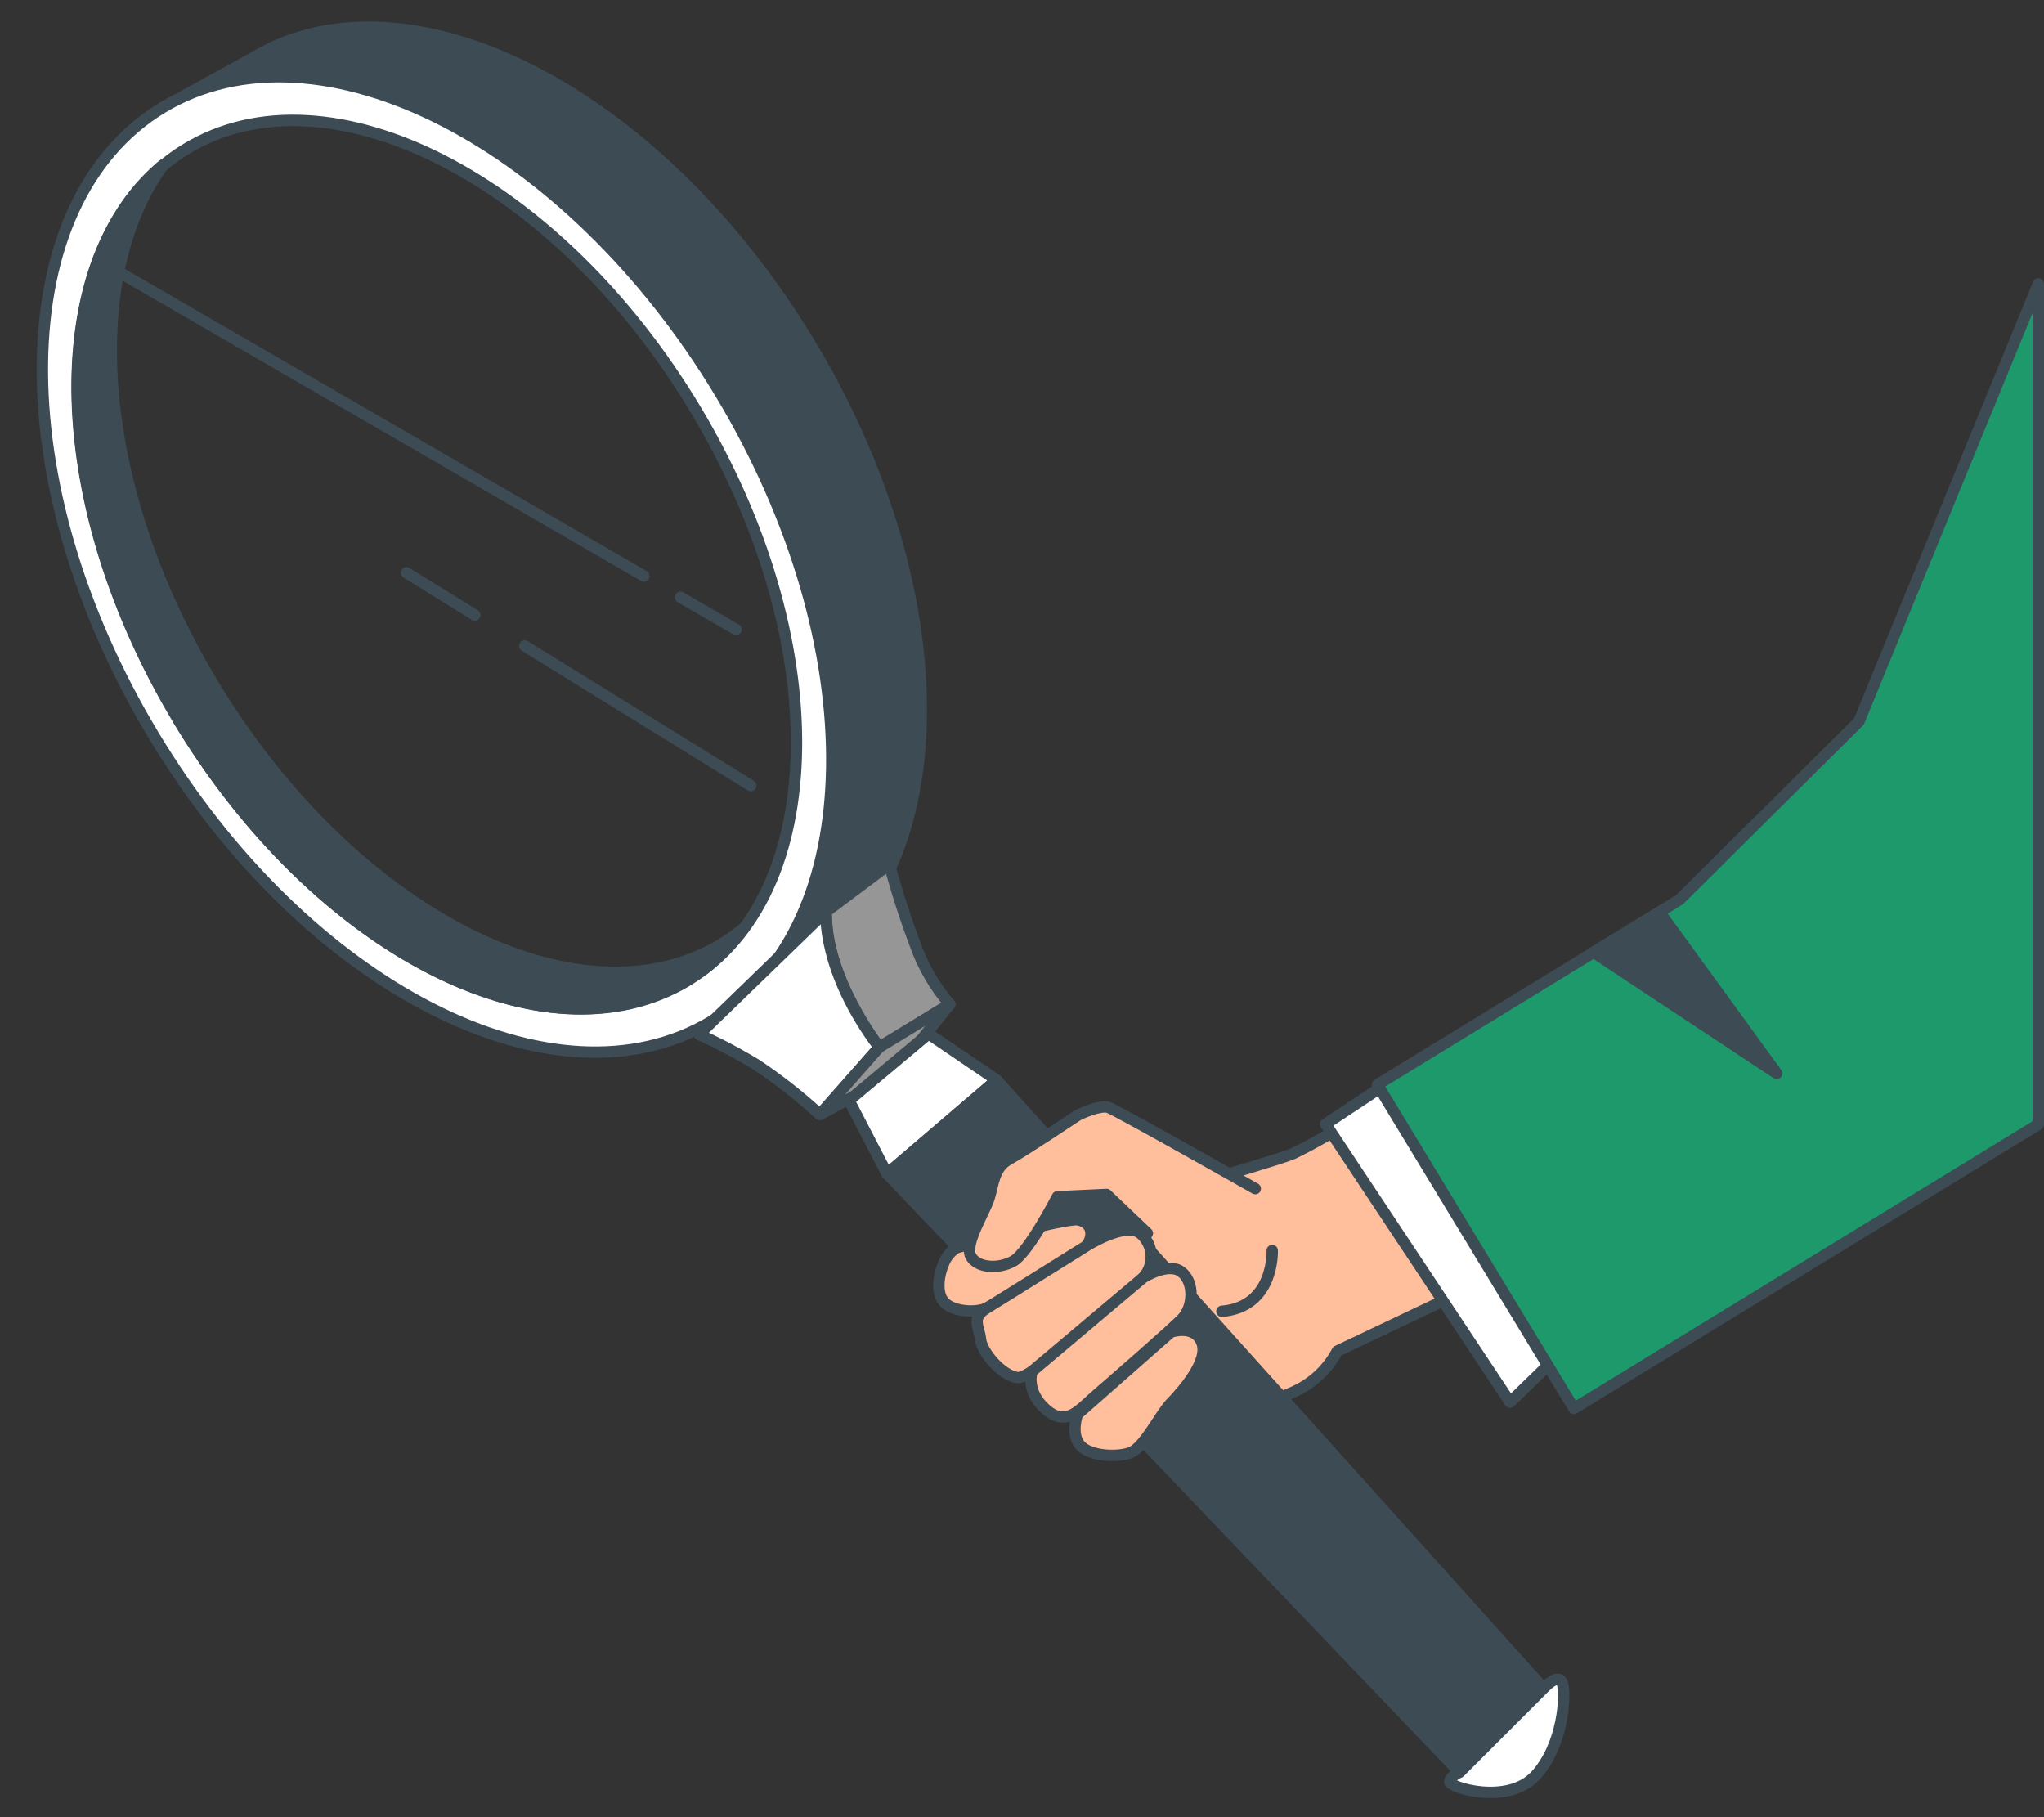 <svg width="180" height="160" viewBox="0 0 180 160" fill="none" xmlns="http://www.w3.org/2000/svg">
<rect x="0" y="0" width="180" height="160" fill="#333333" stroke="none"/>
<path d="M132.352 112.034L117.765 118.963C116.867 120.653 115.4 121.97 113.623 122.679C110.509 124.028 108.941 124.839 108.941 124.839L96.715 106.677C96.715 106.677 111.748 102.44 113.83 101.59C115.649 100.719 117.397 99.708 119.06 98.567L132.352 112.034Z" fill="#FFBF9D" stroke="#3D4B55" stroke-linecap="round" stroke-linejoin="round"/>
<path d="M112.036 110.108C112.036 110.108 112.246 115.072 107.601 115.458" stroke="#3D4B55" stroke-linecap="round" stroke-linejoin="round"/>
<path d="M116.735 98.973L132.98 123.462L137.673 118.892L123.167 94.716L116.735 98.973Z" fill="white" stroke="#3D4B55" stroke-linecap="round" stroke-linejoin="round"/>
<path d="M121.3 95.504L138.603 124.014L179.5 99V32.347L179.499 25L163.708 63.519L147.897 79.22L121.3 95.504Z" fill="#1D996C" stroke="#3D4B55" stroke-linecap="round" stroke-linejoin="round"/>
<path d="M60.546 86.335C73.104 78.759 73.395 56.218 61.246 35.994C49.097 15.77 29.017 5.514 16.459 13.07C15.657 13.556 14.897 14.108 14.187 14.72C14.619 13.709 15.12 12.729 15.688 11.788L14.289 9.49L22.188 5.146C22.623 4.886 23.065 4.643 23.514 4.42L23.853 4.235C37.694 -2.273 58.502 8.951 71.335 30.279C83.909 51.173 84.342 74.305 72.859 83.885L72.956 84.033L71.938 84.609C71.497 84.932 71.039 85.242 70.564 85.528C69.818 85.973 69.041 86.362 68.239 86.692L62.663 89.878L61.661 88.216C60.006 88.306 58.347 88.233 56.707 87.995C58.051 87.603 59.34 87.046 60.546 86.335Z" fill="#3D4B55" stroke="#3D4B55" stroke-linecap="round" stroke-linejoin="round"/>
<path d="M14.29 9.491C28.08 1.179 50.086 12.446 63.449 34.648C76.812 56.849 76.466 81.591 62.682 89.904C48.899 98.217 26.887 86.949 13.525 64.741C0.164 42.533 0.525 17.81 14.29 9.491ZM15.737 63.424C27.915 83.657 47.966 93.903 60.524 86.347C73.082 78.792 73.374 56.23 61.225 36.006C49.076 15.782 28.995 5.527 16.437 13.083C3.879 20.639 3.556 43.197 15.768 63.388L15.737 63.424Z" fill="white" stroke="#3D4B55" stroke-linecap="round" stroke-linejoin="round"/>
<path d="M78.312 76.094C78.312 76.094 79.275 79.74 80.609 83.203C81.288 85.117 82.318 86.886 83.645 88.422L77.433 92.215C77.433 92.215 72.595 85.966 72.773 80.251L78.312 76.094Z" fill="#969696" stroke="#3D4B55" stroke-linecap="round" stroke-linejoin="round"/>
<path d="M77.427 92.214L72.203 98.141C70.458 96.537 68.592 95.071 66.622 93.754C64.99 92.76 63.298 91.867 61.557 91.079L72.747 80.231C72.747 80.231 72.312 85.42 77.427 92.214Z" fill="white" stroke="#3D4B55" stroke-linecap="round" stroke-linejoin="round"/>
<path d="M83.641 88.42L78.653 94.65L72.205 98.14L77.43 92.207L83.641 88.42Z" fill="#969696" stroke="#3D4B55" stroke-linecap="round" stroke-linejoin="round"/>
<path d="M87.768 95.097L78.116 103.35L74.765 96.889L81.769 91.021L87.768 95.097Z" fill="white" stroke="#3D4B55" stroke-linecap="round" stroke-linejoin="round"/>
<path d="M87.768 95.096L135.929 148.654L128.52 156.043L78.116 103.349L87.768 95.096Z" fill="#3D4B55" stroke="#3D4B55" stroke-linecap="round" stroke-linejoin="round"/>
<path d="M135.929 148.658C135.929 148.658 137.234 147.222 137.576 148.192C137.919 149.162 137.686 153.659 135.233 156.327C132.78 158.996 127.626 157.361 127.661 156.883C127.695 156.405 128.539 156.047 128.539 156.047L135.929 148.658Z" fill="white" stroke="#3D4B55" stroke-linecap="round" stroke-linejoin="round"/>
<path d="M61.759 85.495L61.531 85.658C61.204 85.886 60.869 86.099 60.517 86.326C60.164 86.553 59.802 86.75 59.443 86.916L59.058 87.1C58.82 87.214 58.584 87.321 58.338 87.419C58.092 87.516 58.029 87.549 57.873 87.61C57.717 87.671 57.394 87.783 57.142 87.859L56.696 88.011C44.164 91.845 26.722 81.693 15.711 63.397C4.324 44.465 3.865 23.523 14.142 14.7L14.414 14.48C7.076 24.468 8.468 43.157 18.748 60.203C30.923 80.429 50.978 90.683 63.536 83.127C64.239 82.694 64.909 82.21 65.541 81.679C65.519 81.75 65.451 81.8 65.398 81.862C65.204 82.126 64.997 82.386 64.79 82.626L64.568 82.895C64.32 83.181 64.065 83.452 63.803 83.721C63.735 83.79 63.663 83.852 63.597 83.916C63.353 84.151 63.101 84.41 62.858 84.6L62.686 84.754C62.407 85.037 62.103 85.273 61.759 85.495Z" fill="#3D4B55" stroke="#3D4B55" stroke-linecap="round" stroke-linejoin="round"/>
<path d="M59.924 52.587L64.82 55.424" stroke="#3D4B55" stroke-linecap="round" stroke-linejoin="round"/>
<path d="M9.288 23.267L56.706 50.719" stroke="#3D4B55" stroke-linecap="round" stroke-linejoin="round"/>
<path d="M41.814 54.154L35.793 50.43" stroke="#3D4B55" stroke-linecap="round" stroke-linejoin="round"/>
<path d="M66.117 69.171L46.217 56.874" stroke="#3D4B55" stroke-linecap="round" stroke-linejoin="round"/>
<path d="M84.232 109.867C84.232 109.867 93.824 107.204 94.927 107.405C96.029 107.606 96.419 108.571 95.726 109.661C95.034 110.751 87.844 114.728 86.88 115.178C85.916 115.627 83.954 115.485 83.178 114.69C82.402 113.895 82.653 112.247 83.111 111.219C83.335 110.663 83.727 110.191 84.232 109.867Z" fill="#FFBF9D" stroke="#3D4B55" stroke-linecap="round" stroke-linejoin="round"/>
<path d="M95.722 109.672C95.722 109.672 99.161 107.507 100.459 108.631C100.729 108.868 100.949 109.156 101.107 109.48C101.264 109.803 101.356 110.154 101.376 110.513C101.396 110.873 101.345 111.232 101.225 111.571C101.105 111.91 100.918 112.222 100.676 112.489C99.815 113.453 91.002 121.465 89.61 121.295C88.217 121.126 86.466 119.055 86.347 117.915C86.227 116.775 85.491 116.058 86.876 115.188L88.759 114.021L95.722 109.672Z" fill="#FFBF9D" stroke="#3D4B55" stroke-linecap="round" stroke-linejoin="round"/>
<path d="M100.677 112.49C100.677 112.49 102.836 111.11 104.01 111.967C105.184 112.823 105.155 115.083 104.044 116.177C102.933 117.271 98.076 121.515 96.56 122.819C95.043 124.122 93.921 125.702 92.095 124.09C90.27 122.478 90.889 120.739 90.889 120.739L100.677 112.49Z" fill="#FFBF9D" stroke="#3D4B55" stroke-linecap="round" stroke-linejoin="round"/>
<path d="M103.109 117.287C103.109 117.287 105.195 116.569 105.841 118.223C106.488 119.876 104.028 122.608 103.108 123.553C102.187 124.499 100.752 127.492 99.515 127.92C98.278 128.347 95.848 128.2 95.067 127.194C94.286 126.189 94.881 124.527 94.881 124.527L103.109 117.287Z" fill="#FFBF9D" stroke="#3D4B55" stroke-linecap="round" stroke-linejoin="round"/>
<path d="M110.541 104.655C110.541 104.655 98.291 97.722 97.598 97.501C96.906 97.281 95.163 98.03 94.808 98.262C94.454 98.495 90.176 101.352 88.842 102.081C87.508 102.811 87.474 104.332 87.095 105.522C86.716 106.712 84.928 109.521 85.481 110.59C86.033 111.659 87.929 111.781 89.249 111.034C90.568 110.287 93.117 105.373 93.117 105.373L97.45 105.168L101.04 108.587" fill="#FFBF9D"/>
<path d="M110.541 104.655C110.541 104.655 98.291 97.722 97.598 97.501C96.906 97.281 95.163 98.03 94.808 98.262C94.454 98.495 90.176 101.352 88.842 102.081C87.508 102.811 87.474 104.332 87.095 105.522C86.716 106.712 84.928 109.521 85.481 110.59C86.033 111.659 87.929 111.781 89.249 111.034C90.568 110.287 93.117 105.373 93.117 105.373L97.45 105.168L101.04 108.587" stroke="#3D4B55" stroke-linecap="round" stroke-linejoin="round"/>
<path d="M146.139 80.304L156.463 94.515L140.338 83.85L146.139 80.304Z" fill="#3D4B55" stroke="#3D4B55" stroke-linecap="round" stroke-linejoin="round"/>
</svg>
